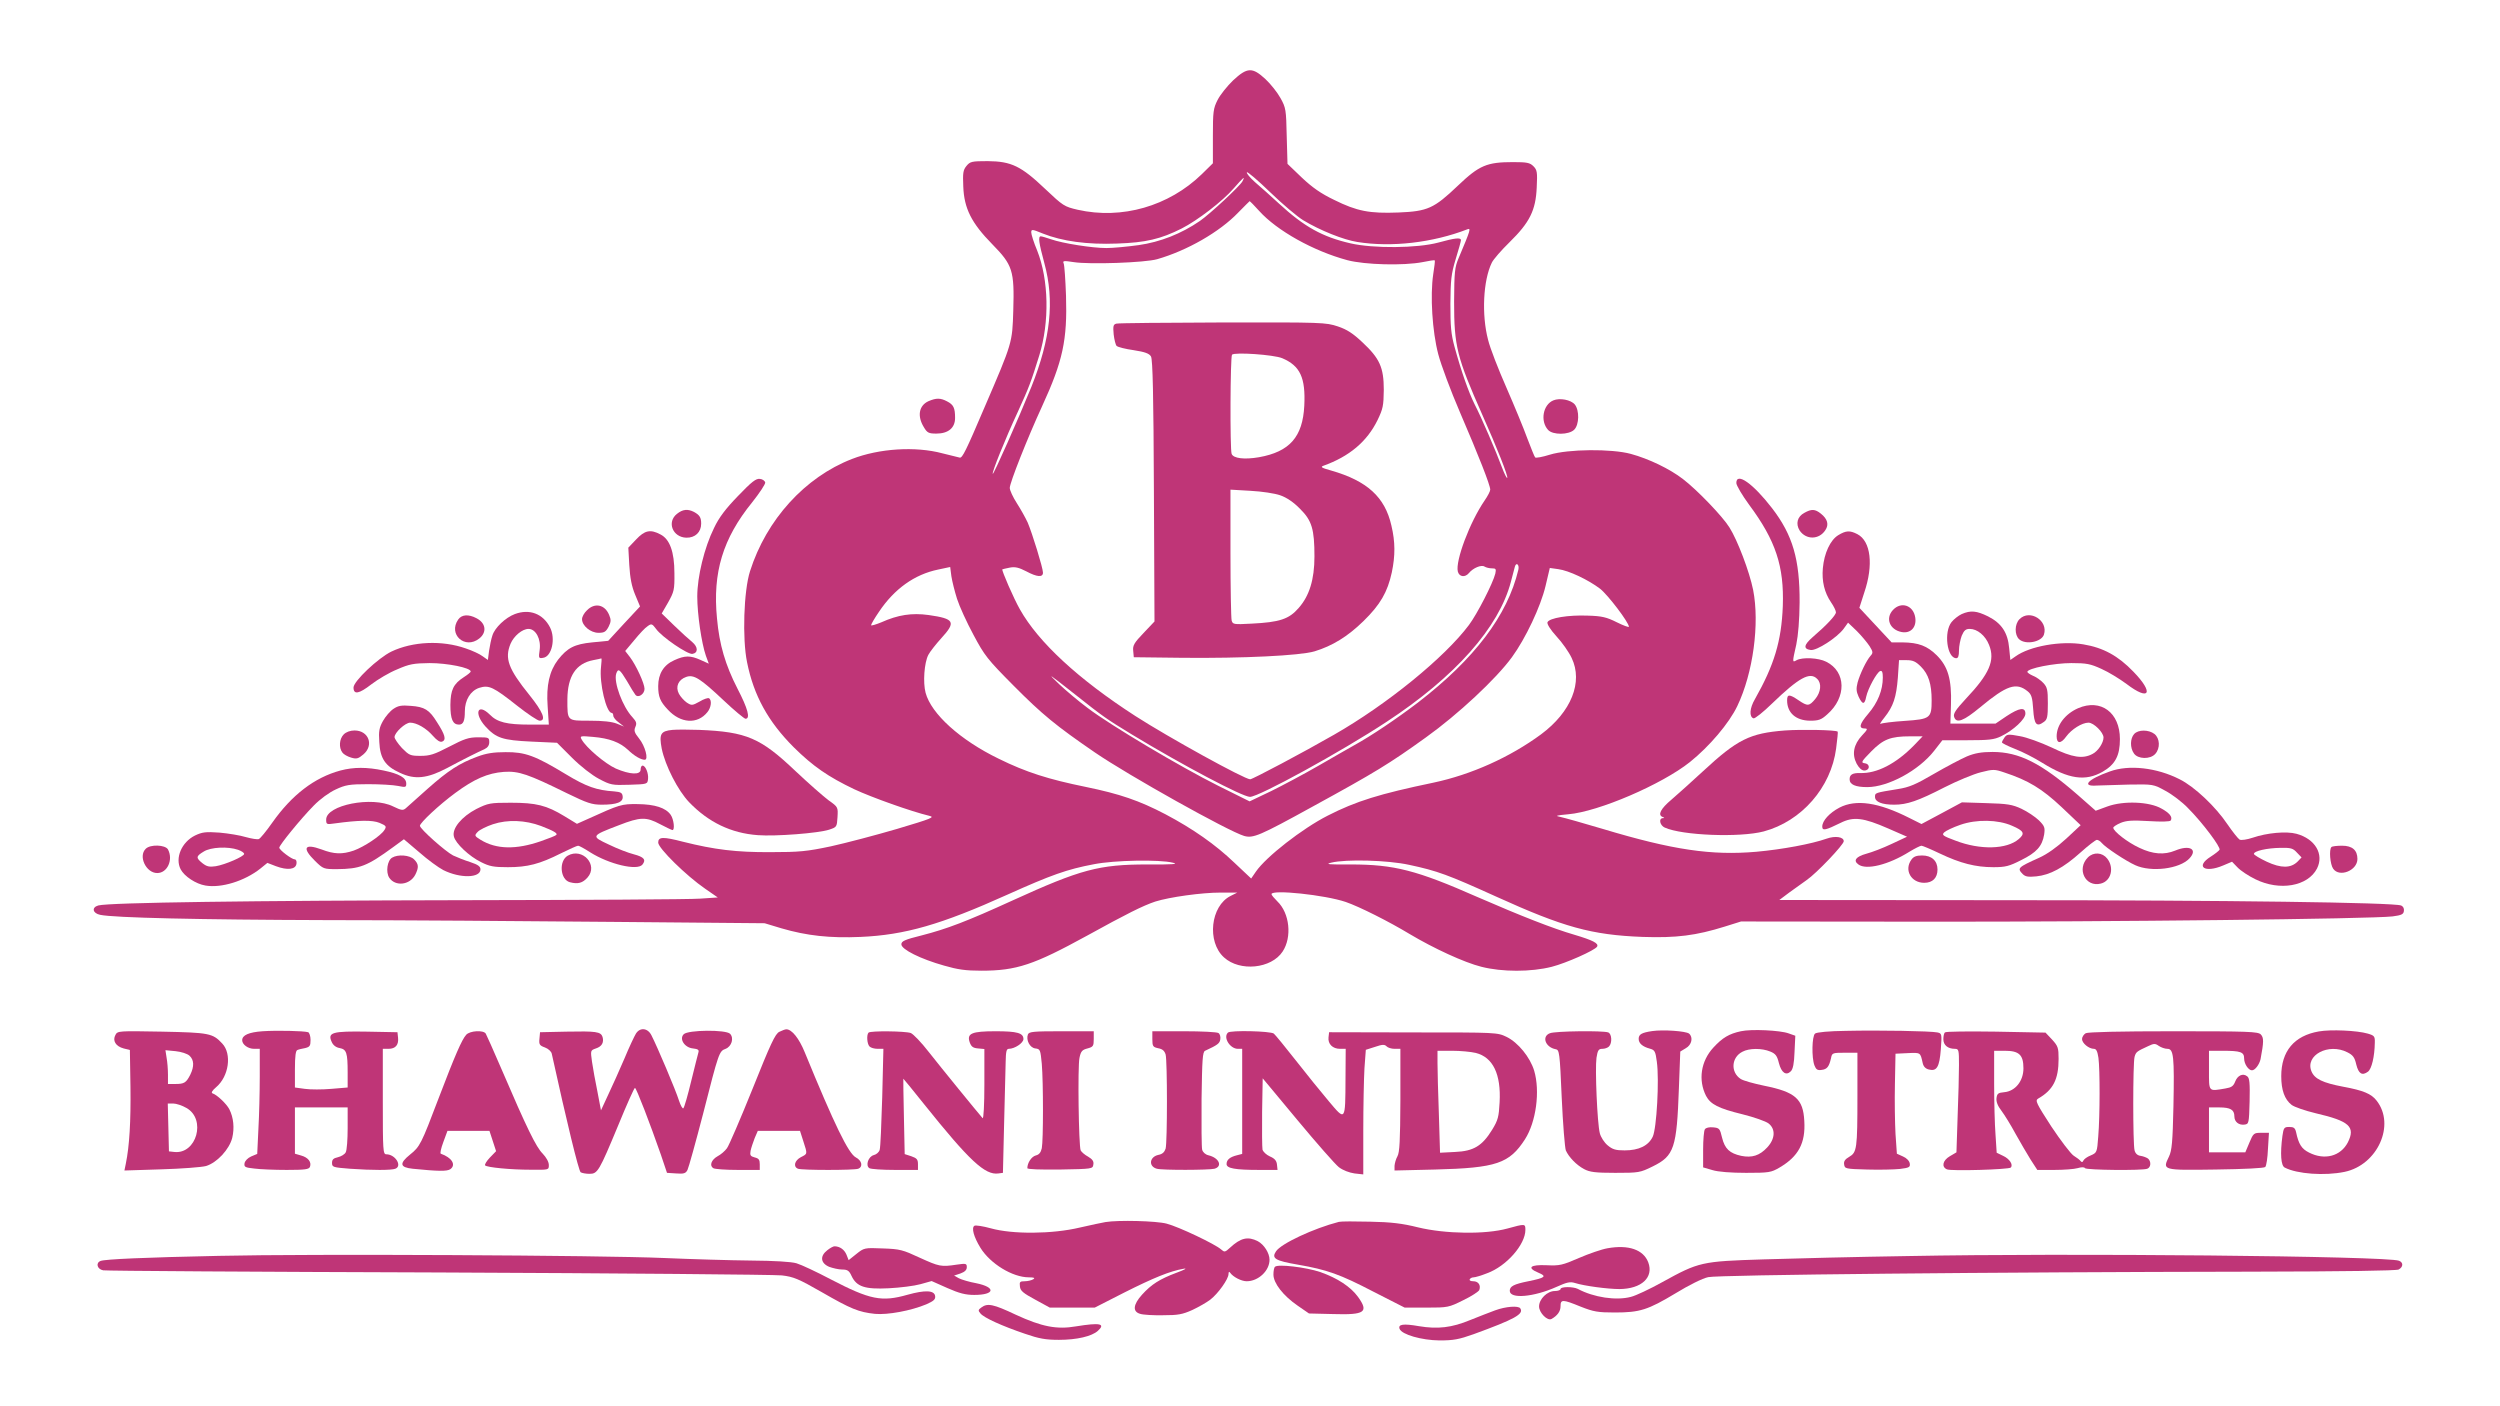 <?xml version="1.0" encoding="utf-8"?>
<!-- Generator: Adobe Illustrator 24.1.3, SVG Export Plug-In . SVG Version: 6.00 Build 0)  -->
<svg version="1.1" id="Layer_1" xmlns="http://www.w3.org/2000/svg" xmlns:xlink="http://www.w3.org/1999/xlink" x="0px" y="0px"
	 viewBox="0 0 1280 720" style="enable-background:new 0 0 1280 720;" xml:space="preserve">
<style type="text/css">
	.st0{fill:#BF3577;}
</style>
<g transform="translate(0,720) scale(0.1,-0.1)">
	<path class="st0" d="M6313,6788c-30-29-66-74-79-100c-22-43-24-60-24-185v-139l-57-56c-169-164-409-233-635-182
		c-69,16-75,20-166,106c-124,118-174,142-295,143c-82,0-90-2-109-25c-17-21-19-36-16-105c4-112,42-187,148-295
		c105-107,114-135,108-339c-5-167-4-164-147-496c-95-223-114-261-127-258c-6,1-46,11-89,22c-138,37-324,25-463-29
		c-240-93-438-310-522-575c-32-100-40-345-15-466c34-170,108-304,239-435c98-97,176-151,310-215c90-42,292-114,384-136
		c30-7,13-14-165-67c-109-32-261-72-338-89c-123-26-161-30-310-30c-176-1-287,13-447,53c-104,27-128,26-128-4c0-29,144-170,240-236
		l65-45l-90-6c-49-4-601-7-1225-8c-1060-2-1805-12-1857-27c-35-10-29-40,10-48c69-15,509-25,1157-27c371,0,1028-5,1460-9l785-7
		l86-26c130-38,248-51,406-44c226,10,411,63,750,216c227,102,306,130,443,156c105,21,337,25,405,8c31-7,2-10-130-9
		c-248,0-341-25-690-184c-234-107-337-146-465-179c-89-22-105-30-105-46c0-26,98-75,219-109c69-20,110-26,190-26
		c181,0,269,30,541,179c203,112,287,154,350,175c73,23,237,46,335,46h85l-34-17c-103-51-123-235-34-315c81-74,242-58,300,30
		c49,74,36,197-27,257c-16,16-30,32-30,37c0,25,274-4,380-40c70-24,221-100,327-164c124-74,280-146,368-168c106-27,254-27,360,0
		c74,19,220,84,232,103c10,17-22,33-116,61c-110,32-273,96-496,193c-313,138-427,167-650,167c-112-1-132,1-100,9
		c76,19,291,13,400-11c145-31,199-51,444-162c346-157,489-197,751-207c173-6,274,7,421,53l83,26l961-1c931-1,2263,14,2375,27
		c46,6,56,11,58,28c2,13-4,24-15,28c-38,15-891,27-2016,27l-1167,1l52,39c29,21,69,49,88,63c50,34,190,181,190,199c0,22-43,29-88,13
		c-76-27-227-55-359-67c-230-20-428,9-787,117c-100,30-197,57-216,61c-30,6-25,8,40,14c154,13,479,153,622,267
		c100,80,201,199,243,287c81,169,115,422,81,595c-19,94-80,254-121,319c-35,57-166,193-238,248c-67,52-175,104-267,129
		c-99,27-321,25-415-4c-38-12-72-18-75-14c-4,4-21,48-40,97c-18,50-66,166-107,260c-41,93-84,203-94,245c-34,129-25,305,19,395
		c8,17,49,64,91,105c103,101,134,163,139,280c4,79,2,90-17,109c-18,18-33,21-104,21c-134,0-173-16-283-121c-122-116-154-131-304-137
		c-148-6-213,7-328,64c-69,33-113,64-167,115l-73,70l-4,142c-3,135-4,145-32,195c-16,29-51,73-77,97C6412,6857,6386,6856,6313,6788z
		 M6673,6072c86-52,206-100,277-111c174-28,385-4,563,65c19,7,17-1-45-148c-20-47-22-71-23-223c0-228,14-284,145-580
		c75-168,133-315,127-322c-3-2-15,22-27,54c-30,81-106,258-140,323c-30,60-69,170-103,295c-18,66-21,105-21,220c1,121,4,152,27,228
		c15,48,27,92,27,97c0,15-29,12-116-12c-108-29-332-31-449-4c-145,33-239,86-367,204c-40,37-95,86-122,109c-26,23-45,46-42,51
		c3,4,56-41,119-102S6643,6090,6673,6072z M6361,6271c-14-25-164-165-217-202c-96-66-203-108-314-124c-58-8-132-15-165-15
		c-73,0-225,24-284,45c-24,8-47,15-52,15c-15,0-10-33,18-137c53-193,32-388-66-633c-66-163-194-451-198-446c-6,5,62,175,129,319
		c58,127,68,155,109,287c53,171,49,387-11,538c-17,40-30,82-30,92c0,17,4,17,60-6c98-39,226-57,380-51c146,5,223,23,330,77
		c81,41,211,141,266,205C6367,6293,6377,6302,6361,6271z M6447,6120c91-101,277-205,451-252c90-24,289-29,386-10c33,7,61,11,62,9
		c2-2-2-34-8-72c-16-107-5-292,26-409c14-54,64-188,111-297c96-223,155-373,155-396c0-8-13-33-29-56c-76-111-150-309-137-363
		c7-28,37-32,57-8c21,26,64,44,80,33c8-5,25-9,38-9c20,0,22-3,17-27c-12-49-93-207-135-263c-125-167-420-407-691-562
		c-153-88-417-228-429-228c-29,0-417,214-588,324c-291,188-496,377-591,546c-31,54-95,201-90,205c2,1,19,5,39,9c27,5,46,0,83-19
		c56-30,86-32,86-7c0,24-55,202-78,256c-11,24-36,69-56,100s-36,66-36,78c0,26,90,254,166,419c106,231,129,338,122,565
		c-3,82-8,156-12,165c-6,14-1,15,51,7c80-13,366-3,428,15c153,44,319,139,414,238c31,32,58,58,59,59C6400,6170,6422,6148,6447,6120z
		 M7774,4283c-56-235-225-457-514-680c-109-83-238-170-327-219c-28-16-111-63-185-106c-73-42-182-100-241-129l-109-52l-161,80
		c-194,97-551,309-668,398c-46,34-111,89-144,120c-67,64-62,61,80-51c145-115,160-125,291-205c259-157,566-319,604-319
		c45,0,467,231,699,384c352,231,576,484,637,718c9,35,18,69,20,76C7763,4324,7780,4309,7774,4283z M4900,4134c12-38,50-121,84-184
		c57-107,71-125,206-261c147-148,217-205,415-341c172-118,686-405,765-428c46-13,78,0,352,151c318,174,392,219,578,353
		c165,118,360,300,441,411c70,96,147,259,172,364l22,93l43-6c54-7,153-54,214-100c40-31,148-173,148-195c0-4-28,6-62,23
		c-52,26-76,32-149,34c-98,4-197-12-206-34c-3-9,15-38,46-72c29-31,64-81,78-111c59-123-2-276-157-391c-159-117-357-206-550-247
		c-278-58-397-95-542-169c-130-66-316-211-368-287l-24-35l-86,81c-97,93-213,174-353,248c-134,70-233,104-408,140
		c-191,39-305,75-445,144c-198,96-346,230-375,338c-14,53-7,153,14,194c9,17,39,55,67,86c76,83,67,99-65,118c-87,12-157,1-242-37
		c-29-12-53-19-53-15c0,5,18,36,40,68c79,118,182,192,304,217l61,13l6-47C4875,4224,4888,4172,4900,4134z"/>
	<path class="st0" d="M5716,5543c-16-4-18-12-14-55c3-27,10-54,15-59c6-6,45-16,88-22c58-9,79-17,88-32s13-201,15-688l3-669l-56-59
		c-48-50-56-64-53-91l3-33l250-3c308-3,600,11,675,33c92,28,170,76,251,155c86,84,123,148,145,249c18,86,18,156-2,240
		c-33,146-124,229-309,282c-47,13-56,18-40,24c134,48,224,124,278,234c28,58,31,74,32,155c0,115-21,161-110,244c-48,45-78,65-126,81
		c-61,20-77,21-588,20C5972,5548,5727,5546,5716,5543z M6565,5366c92-39,120-100,113-243c-8-160-75-236-232-264c-75-13-131-6-140,17
		s-7,499,2,508C6321,5398,6522,5384,6565,5366z M6555,4664c32-11,68-35,101-69c61-60,74-105,74-244c0-118-26-202-81-264
		c-49-57-98-73-241-80c-92-5-96-4-102,16c-3,12-6,168-6,346v324l103-6C6460,4684,6527,4674,6555,4664z"/>
	<path class="st0" d="M4754,5146c-49-22-59-76-24-133c17-29,25-33,64-33c61,0,96,29,96,80c0,52-8,68-41,85
		C4815,5163,4794,5163,4754,5146z"/>
	<path class="st0" d="M7953,5150c-53-22-68-106-27-151c24-27,107-26,134,1c26,26,27,99,3,129C8043,5153,7986,5164,7953,5150z"/>
	<path class="st0" d="M3779,4661c-64-66-98-111-123-164c-50-101-86-250-86-351c0-90,22-240,44-303l15-41l-42,19c-53,24-81,23-134-1
		c-55-24-83-70-83-133c0-54,10-79,49-120c65-71,152-77,203-13c19,23,24,61,8,71c-5,3-27-4-48-17c-38-21-41-21-66-5
		c-14,10-32,30-40,45c-19,36-3,72,37,86c39,14,72-7,192-120c55-52,106-94,112-94c26,0,12,52-41,154c-62,121-93,225-105,360
		c-23,235,30,409,180,594c38,48,68,93,67,102c-2,8-14,17-27,18C3871,4751,3849,4734,3779,4661z"/>
	<path class="st0" d="M8890,4727c0-12,30-63,66-112c136-183,179-315,172-518c-7-180-44-302-143-477c-27-46-30-90-7-98
		c7-2,50,32,95,76c138,133,194,164,231,126c24-23,19-68-10-103c-31-37-39-38-86-6s-58,31-58-1c0-64,45-103,117-104c45,0,58,5,88,32
		c100,87,98,219-5,270c-39,20-121,24-151,8c-23-13-23-13-2,80c10,49,16,124,17,215c1,221-35,345-141,483
		C8976,4724,8890,4785,8890,4727z"/>
	<path class="st0" d="M3466,4569c-53-42-22-120,48-122c45-1,76,28,76,72c0,32-8,44-37,60C3521,4595,3496,4593,3466,4569z"/>
	<path class="st0" d="M9238,4574c-36-19-45-56-24-90c33-49,100-48,132,2c19,28,11,57-23,84C9293,4594,9275,4595,9238,4574z"/>
	<path class="st0" d="M3257,4438l-40-42l5-90c4-65,12-108,30-151l25-60l-82-88l-81-88l-82-8c-91-9-127-28-175-89
		c-44-58-61-131-53-239l6-93h-97c-118,0-167,12-205,51c-63,62-83,7-23-60c55-60,87-71,236-78l131-6l76-76c45-45,103-90,139-109
		c59-31,67-33,155-30c93,3,93,3,96,30c3,29-13,68-28,68c-6,0-10-9-10-20c0-29-55-26-127,5c-55,25-152,107-175,149c-10,18-7,19,59,13
		c82-7,136-27,178-66c32-31,66-51,86-51c21,0,2,71-29,109c-24,30-27,40-19,59c8,18,6,27-15,50c-50,53-97,179-83,223
		c10,29,18,23,55-38c18-32,38-64,43-70c14-19,47,3,47,30c0,27-43,121-75,163l-24,31l47,56c26,32,56,64,68,71c19,14,23,13,43-14
		c30-42,161-131,186-128c30,5,30,35-1,61c-15,12-57,50-92,84l-64,62l33,57c30,54,33,64,32,149c0,110-24,175-72,199
		C3330,4491,3301,4485,3257,4438z M3077,3783c-9-80,27-233,55-233c4,0,8-6,8-14s12-24,28-35l27-21l-37,15c-25,10-72,15-138,15
		c-118,0-115-3-115,110c1,118,44,183,132,200c21,4,40,8,42,9C3081,3829,3080,3809,3077,3783z"/>
	<path class="st0" d="M9412,4460c-41-25-72-92-79-169c-6-67,8-125,42-175c14-20,25-43,25-51c0-15-49-67-119-127c-46-40-49-61-10-66
		c31-4,134,63,168,108l23,32l45-43c24-24,53-59,65-77c18-29,19-35,5-50c-21-24-53-90-66-136c-8-32-7-46,5-73c20-42,31-42,39,0
		c9,42,54,124,71,131c10,4,14-5,14-33c0-65-26-129-75-186c-46-54-50-75-16-75c15,0,12-7-15-35c-44-47-53-97-28-145
		c12-22,26-35,39-35c29,0,32,33,3,37c-21,3-19,8,32,60c62,63,99,78,200,78h64l-44-46c-93-95-191-145-276-142c-39,1-54-8-54-32
		c0-27,30-40,90-40c107,0,264,85,343,186l42,54h129c109,0,136,3,171,20c64,31,125,88,125,116c0,35-30,31-97-13l-56-38h-116h-115
		l3,97c4,130-15,195-73,253c-49,48-92,65-176,66h-55l-83,89l-82,88l25,78c48,141,34,263-35,299C9471,4485,9452,4484,9412,4460z
		 M9835,3787c39-39,55-89,55-173c0-91-7-96-138-105c-61-4-116-11-123-15s1,10,19,32c46,58,61,103,69,204l6,90h39
		C9794,3820,9809,3813,9835,3787z"/>
	<path class="st0" d="M3005,4075c-14-13-25-33-25-45c0-34,44-70,84-70c30,0,38,5,52,31c13,26,13,36,3,60
		C3097,4105,3045,4116,3005,4075z"/>
	<path class="st0" d="M9692,4077c-40-43-17-101,44-113c47-9,78,25,70,75C9796,4101,9734,4122,9692,4077z"/>
	<path class="st0" d="M2636,4056c-48-18-103-70-115-110c-6-17-13-52-17-78l-6-47l-27,19c-14,11-53,29-86,40c-122,43-272,36-381-16
		c-68-33-194-152-194-184c0-38,28-33,91,16c34,26,93,61,133,77c62,27,83,31,166,32c91,0,210-24,210-43c0-4-16-17-35-29
		c-54-35-68-65-69-142c0-73,12-101,44-101c22,0,30,19,30,68c0,58,29,105,73,120c50,16,72,6,197-93c52-41,103-75,113-75
		c35,0,17,45-52,131c-109,135-128,188-97,263c17,40,60,76,92,76c37,0,65-52,57-108c-6-42-5-44,18-40c44,6,65,98,35,156
		C2780,4058,2711,4084,2636,4056z"/>
	<path class="st0" d="M10044,4056c-17-8-40-26-52-41c-41-51-23-185,24-185c10,0,14,12,14,40c0,22,7,56,14,75c12,28,21,35,41,35
		c39,0,80-34,99-82c32-79,2-148-119-276c-52-56-65-76-60-92c11-36,47-23,135,50c134,111,183,128,241,81c20-16,25-31,29-93
		c5-78,17-92,55-64c17,12,20,26,20,94c0,71-3,83-23,105c-13,14-37,31-53,37c-16,7-29,16-29,20c0,18,138,45,225,45c79,0,98-4,155-30
		c36-16,93-51,128-77c118-90,142-47,35,63c-78,81-154,123-257,140c-113,19-274-9-347-62l-26-18l-6,60c-7,80-39,128-108,163
		C10120,4073,10090,4076,10044,4056z"/>
	<path class="st0" d="M2346,4028c-53-76,35-155,108-97c40,32,34,79-15,104C2399,4056,2364,4054,2346,4028z"/>
	<path class="st0" d="M10340,4030c-26-26-26-81-2-103c33-30,115-14,127,24C10488,4022,10393,4083,10340,4030z"/>
	<path class="st0" d="M2015,3571c-17-11-41-39-54-62c-19-34-23-52-19-108c4-85,31-124,106-158c76-36,139-29,240,24
		c88,47,156,81,192,97c17,8,25,20,25,36c0,24-3,25-57,25c-49,0-71-8-148-48s-99-47-147-47c-53,0-58,3-95,40c-21,23-38,48-38,56
		c0,23,55,74,80,74c33,0,82-28,116-67c22-25,37-34,48-30c22,9,15,35-27,100c-39,63-63,78-134,83C2056,3590,2039,3587,2015,3571z"/>
	<path class="st0" d="M10640,3574c-66-29-110-86-110-144c0-39,22-39,49-1c27,37,81,71,114,71c27,0,77-50,77-76c0-27-28-70-56-84
		c-50-27-103-19-210,33c-56,26-127,52-163,58c-58,11-66,10-78-7c-7-10-13-21-13-25s30-19,68-34c37-14,99-46,139-71
		c134-83,220-96,309-45c64,37,88,82,88,167C10854,3552,10756,3624,10640,3574z"/>
	<path class="st0" d="M3443,3463c-61-6-69-21-55-96c18-87,82-213,140-274c99-103,215-159,352-169c91-7,310,10,365,28
		c39,13,40,14,43,64c3,51,3,52-45,86c-26,19-103,87-170,150c-179,170-250,201-493,211C3528,3465,3466,3465,3443,3463z"/>
	<path class="st0" d="M9139,3460c-180-14-243-45-421-210c-57-53-129-117-160-144c-56-47-72-79-45-89c10-4,10-6,0-6
		c-22-2-14-37,10-48c90-41,385-52,507-20c194,52,345,225,371,425c6,46,10,85,8,86C9399,3463,9223,3466,9139,3460z"/>
	<path class="st0" d="M1760,3440c-23-23-26-68-7-93c6-9,27-21,45-26c27-8,36-6,62,16c56,47,28,123-45,123
		C1793,3460,1772,3452,1760,3440z"/>
	<path class="st0" d="M10927,3442c-21-23-22-71-1-100c20-29,83-31,109-2s24,79-4,102C11001,3465,10948,3465,10927,3442z"/>
	<path class="st0" d="M2444,3326c-92-34-149-71-254-164c-52-47-103-92-112-100c-15-13-23-11-65,9c-108,54-343,7-343-67
		c0-25,2-26,43-20c124,17,193,18,230,3c35-15,37-18,25-37c-18-29-104-86-157-105c-59-20-100-19-165,6c-88,32-101,8-33-59
		c42-41,44-42,112-42c118,1,154,15,287,112l56,41l79-67c43-38,98-78,123-91c86-43,190-41,190,4c0,15-13,24-52,37c-29,9-69,25-88,34
		c-39,20-170,136-170,152c0,15,98,107,181,168c96,71,166,102,249,108c76,5,123-11,324-110c103-50,126-58,177-58c78,0,111,13,107,43
		c-2,18-10,22-43,25c-91,6-142,24-248,88c-157,95-208,114-309,113C2527,3349,2489,3343,2444,3326z"/>
	<path class="st0" d="M10070,3327c-30-13-106-53-168-89c-94-55-127-69-185-78c-117-19-117-19-117-40c0-26,36-40,98-40
		c66,0,122,19,258,89c65,33,149,68,186,77c63,16,70,16,120-1c122-40,193-83,293-177l98-93l-74-69c-48-44-97-79-139-98
		c-109-49-113-53-84-83c14-14,29-16,70-12c70,7,139,44,226,122c40,36,78,65,84,65s18-7,25-16c19-23,123-92,172-114
		c81-37,227-19,277,35c44,47,1,71-73,40c-56-23-114-19-183,14c-61,28-134,85-134,103c0,5,17,16,38,25c30,12,58,14,144,9
		c64-4,109-3,112,3c11,17-5,38-47,61c-62,36-195,41-277,11l-60-22l-92,81c-187,163-300,220-436,220
		C10145,3350,10111,3344,10070,3327z"/>
	<path class="st0" d="M1743,3255c-133-36-249-125-349-267c-31-44-62-82-69-84c-7-3-37,2-66,10c-29,9-90,19-135,23c-71,5-88,3-126-15
		c-68-34-103-115-73-173c19-36,78-75,127-83c81-14,200,23,280,86l37,30l44-17c59-22,101-17,105,13c2,12-2,22-9,22c-15,0-79,48-79,60
		c0,13,111,149,176,215c33,34,80,68,113,83c49,23,69,27,166,27c61,0,129-4,153-9c39-8,42-7,42,12c0,30-35,50-116,67
		C1879,3273,1811,3273,1743,3255z M1219,2849c17-6,31-15,31-21c0-13-97-55-145-63c-33-5-46-2-68,15c-35,28-34,36,6,60
		C1079,2863,1167,2867,1219,2849z"/>
	<path class="st0" d="M10802,3250c-113-40-147-78-67-72c22,1,96,3,165,5c125,2,125,2,187-32c34-18,87-58,117-90
		c72-72,168-200,160-212c-3-5-23-21-45-35c-81-51-32-86,64-45l45,19l28-29c16-17,57-44,92-61c124-61,268-36,315,55
		c37,73-9,152-105,178c-52,14-151,5-224-20c-30-10-59-14-67-10c-8,5-36,40-62,78c-61,91-169,193-245,231
		C11042,3270,10900,3286,10802,3250z M11760,2835l24-25l-20-21c-35-35-85-35-158-1c-36,17-66,35-66,40c0,15,67,30,136,31
		C11729,2860,11740,2857,11760,2835z"/>
	<path class="st0" d="M2439,3058c-75-39-126-100-115-141c8-35,79-102,139-131c43-22,65-26,137-26c101,0,163,16,272,71
		c43,21,82,39,88,39c5,0,33-15,62-34c97-61,240-95,267-63c20,25,9,39-44,53c-28,7-85,29-128,50c-92,43-92,44,52,99
		c110,43,140,43,211,5c30-16,58-29,63-30c13,0,7,55-9,78c-25,36-81,54-169,55c-83,1-92-2-255-76l-56-25l-64,39c-92,56-145,69-275,69
		C2509,3090,2500,3088,2439,3058z M2770,2971c65-25,87-38,78-46c-3-4-39-18-79-32c-127-44-228-42-308,7c-32,20-33,22-15,41
		c9,10,45,28,78,39C2599,3005,2690,3001,2770,2971z"/>
	<path class="st0" d="M9418,3065c-51-27-88-67-88-97c0-23,17-19,94,19c66,33,116,27,244-29l96-42l-79-37c-44-21-102-43-129-50
		c-54-15-69-35-41-55c40-30,154-2,261,65c28,17,56,31,62,31c5,0,48-18,94-40c105-50,183-70,274-70c62,0,81,5,142,36
		c79,39,108,71,118,131c5,35,3,43-27,73c-19,18-59,45-89,59c-47,22-72,26-180,29l-125,4l-104-56l-103-55l-62,31
		C9618,3092,9503,3109,9418,3065z M10302,2972c61-26,67-40,34-68c-61-53-197-57-324-8c-65,24-71,29-58,42c8,8,45,26,83,39
		C10120,3006,10230,3004,10302,2972z"/>
	<path class="st0" d="M746,2854c-39-38,2-124,59-124c52,0,83,68,55,121C846,2875,769,2878,746,2854z"/>
	<path class="st0" d="M11937,2863c-13-12-7-89,9-111c32-46,124-9,124,50c0,45-26,68-79,68C11965,2870,11940,2867,11937,2863z"/>
	<path class="st0" d="M2907,2819c-47-27-39-123,11-136c41-11,65-4,90,24C3065,2771,2982,2862,2907,2819z"/>
	<path class="st0" d="M10690,2810c-59-59-13-154,66-134c53,13,70,81,33,128C10764,2836,10719,2839,10690,2810z"/>
	<path class="st0" d="M2008,2809c-25-14-34-74-15-103c31-46,105-38,133,15c19,38,18,55-6,79C2098,2822,2038,2827,2008,2809z"/>
	<path class="st0" d="M9786,2798c-38-53-1-118,66-118c43,0,68,25,68,68c0,45-30,72-79,72C9811,2820,9797,2814,9786,2798z"/>
	<path class="st0" d="M1344,1920c-70-5-104-20-104-46c0-22,30-44,61-44h29v-142c0-79-3-200-7-269l-6-127l-31-13c-18-8-32-23-34-35
		c-3-19,3-22,50-27c29-4,104-7,166-7c95,0,114,3,119,16c9,24-9,48-46,58l-31,9v118v119h135h135v-106c0-58-4-114-10-124
		c-5-10-23-21-40-25c-23-5-30-12-30-29c0-22,5-23,92-30c114-8,212-8,232,0c37,14,0,74-46,74c-17,0-18,18-18,270v270h29
		c36,0,53,20,49,57l-3,28l-155,3c-178,3-204-4-182-52c7-17,22-29,41-32c35-7,41-23,41-126v-76l-84-7c-46-4-107-4-135,0l-51,7v94
		c0,67,4,96,13,98c6,3,24,7,40,10c23,6,27,11,27,42c0,19-6,36-12,39C1555,1922,1417,1925,1344,1920z"/>
	<path class="st0" d="M3256,1908c-8-13-35-70-59-128c-25-58-62-141-83-185l-37-80l-18,95c-11,52-23,121-28,154c-8,58-8,58,20,68
		c31,10,42,31,34,59c-9,27-33,30-185,27l-135-3l-3-33c-3-29,0-35,28-45c17-6,33-21,35-32c76-346,138-601,148-607c6-4,27-8,45-8
		c42,0,49,12,148,250c43,105,81,190,85,190c7,0,78-185,132-340l32-95l47-3c39-3,49,0,58,18c6,12,42,142,80,288
		c80,314,82,320,115,332c31,12,44,55,23,77c-22,22-215,20-237-2c-25-24,4-69,47-73c25-3,32-7,28-20c-3-9-19-75-37-147
		c-17-71-35-134-40-139c-4-5-14,13-23,40c-15,49-111,276-141,334C3316,1937,3277,1941,3256,1908z"/>
	<path class="st0" d="M3990,1917c-21-10-45-62-137-292c-62-154-121-291-131-304c-10-14-32-33-48-41c-32-18-43-48-22-61
		c7-5,64-9,126-9h112v29c0,23-5,30-26,35c-22,6-25,11-21,34c3,15,13,44,21,65l16,37h108h108l17-53c22-68,22-64-13-82
		c-32-17-40-49-14-59c20-8,288-8,308,0c26,10,19,42-12,58c-38,20-109,166-262,539c-29,71-66,117-94,117
		C4020,1930,4004,1924,3990,1917z"/>
	<path class="st0" d="M8460,1921c-55-8-70-17-70-40s20-40,57-50c25-7,29-13,36-67c13-93-1-342-21-384c-22-46-71-70-144-70
		c-46,0-62,5-87,26c-17,14-35,42-40,62c-13,51-25,329-17,386c6,39,11,46,30,46c12,0,27,5,34,12c17,17,15,65-4,72c-26,10-271,7-298-4
		c-44-16-24-72,29-82c19-3,21-16,31-248c6-135,16-256,21-270c15-34,54-75,94-96c28-15,57-19,159-19c121,0,127,1,192,33
		c110,54,123,94,134,401l7,187l28,17c31,17,39,56,17,75C8631,1921,8516,1929,8460,1921z"/>
	<path class="st0" d="M8913,1920c-60-13-94-33-140-83c-65-70-79-167-38-248c23-43,63-64,186-94c60-15,120-36,134-47
		c37-29,34-79-7-123c-39-42-78-54-133-43c-59,13-84,36-98,93c-11,47-14,50-46,53c-20,2-37-2-42-10c-5-7-9-54-9-104v-91l48-14
		c29-9,95-14,172-14c118,0,128,2,171,27c97,57,134,125,127,239c-6,113-46,148-205,180c-53,11-108,26-121,35c-52,34-48,110,9,139
		c35,19,100,19,143,1c27-11,35-22,44-59c13-50,37-66,61-42c11,11,17,40,19,99l4,83l-34,12C9115,1925,8966,1932,8913,1920z"/>
	<path class="st0" d="M9451,1922c-86-1-150-7-158-14c-16-13-18-124-3-163c8-21,16-26,36-23c29,3,39,17,49,61c5,26,8,27,70,27h65
		v-222c0-271-3-288-42-311c-21-12-29-23-26-39c3-22,7-23,118-26c63-2,139,0,168,3c47,6,53,9,50,28c-2,13-16,28-35,36l-31,14l-7,101
		c-3,56-5,171-3,256l3,155l63,3c66,3,64,4,76-50c4-19,15-30,32-34c40-10,54,12,61,103c6,81,5,82-18,87
		C9885,1921,9623,1926,9451,1922z"/>
	<path class="st0" d="M11872,1919c-126-22-192-101-192-229c0-71,17-119,53-147c14-11,70-30,124-43c172-40,204-69,164-149
		c-37-71-119-93-199-52c-38,19-53,43-66,104c-5,22-12,27-35,27c-26,0-29-4-35-46c-12-90-8-153,12-162c63-33,205-43,306-22
		c169,35,262,241,164,365c-27,35-68,52-171,71c-105,20-146,40-162,78c-35,83,87,148,184,98c28-14,37-26,45-62c12-48,30-59,60-37
		c19,14,34,78,35,148c1,33-2,37-36,47C12068,1924,11933,1930,11872,1919z"/>
	<path class="st0" d="M591,1901c-16-29,1-58,42-69l32-8l3-192c2-173-5-299-24-391l-7-34l189,6c104,3,207,11,229,17
		c56,17,119,85,134,144c12,50,7,104-15,147c-14,27-63,74-86,81c-8,3-2,14,19,32c65,55,81,170,31,223c-49,53-67,56-309,61
		C606,1922,602,1922,591,1901z M970,1795c24-22,25-55,4-98c-21-41-31-47-76-47h-38v48c0,26-3,65-7,86l-6,39l52-5
		C928,1815,959,1805,970,1795z M955,1527c102-58,51-238-63-225l-27,3l-3,123l-3,122h28C902,1550,933,1540,955,1527z"/>
	<path class="st0" d="M2387,1902c-22-24-57-104-142-327c-88-232-95-246-145-286c-57-46-53-66,13-73c130-13,176-14,193-2
		c30,22,8,59-49,79c-5,1,1,28,13,60l21,57h108h107l17-52l17-52l-32-33c-17-18-28-36-24-40c10-10,128-22,234-22c92-1,92-1,92,24
		c0,16-13,39-32,59c-33,33-80,128-212,436c-39,91-75,171-79,178C2475,1927,2406,1923,2387,1902z"/>
	<path class="st0" d="M4447,1913c-11-11-8-58,5-71c7-7,25-12,42-12h29l-6-247c-4-137-9-258-13-270c-3-12-17-24-30-27
		c-28-7-44-53-23-67c8-5,67-9,132-9h117v29c0,25-6,31-34,41l-34,11l-4,192c-2,106-4,193-3,194c0,1,48-57,106-130
		c233-291,313-365,381-355l23,3l6,250c3,138,7,280,8,318c1,53,4,67,16,67c30,0,75,30,75,50c0,31-32,40-142,40c-123,0-149-11-133-57
		c8-22,17-29,43-31l32-3v-182c0-101-4-177-9-172c-28,32-217,264-275,338c-38,49-80,93-93,98C4635,1921,4457,1923,4447,1913z"/>
	<path class="st0" d="M5263,1904c-11-29,10-69,38-72c25-3,26-7,33-79c8-97,8-391,0-432c-5-22-14-33-31-37c-22-6-43-38-43-65
		c0-6,65-8,168-7c165,3,167,3,170,26c3,16-5,27-27,40c-17,9-34,24-38,32c-10,23-16,430-6,474c7,34,14,41,41,48c29,8,32,12,32,48v40
		h-165C5292,1920,5269,1918,5263,1904z"/>
	<path class="st0" d="M5900,1880c0-37,3-41,30-47c22-4,32-13,38-32c9-34,9-448,0-482c-6-18-16-28-37-32c-46-10-52-59-8-71
		c29-8,266-7,295,0c43,12,24,56-31,69c-16,4-29,16-32,29c-3,11-4,129-3,260c3,201,5,240,18,246c65,30,75,38,78,59c2,13-2,28-10,32
		c-7,5-86,9-175,9h-163V1880z"/>
	<path class="st0" d="M6287,1913c-26-25,11-83,51-83h22v-269v-269l-27-7c-36-9-53-23-53-45s43-30,168-30h93l-3,28c-2,19-12,31-36,41
		c-18,8-35,24-38,35c-2,12-3,98-2,193l3,172l178-214c98-118,193-226,212-241c21-16,53-28,80-32l45-5v224c0,123,3,267,6,319l7,95
		l47,15c38,13,49,13,59,3c6-7,25-13,41-13h30v-262c-1-209-4-268-15-288c-8-14-14-36-15-49v-24l208,5c314,8,380,31,460,155
		c57,89,78,246,47,351c-21,69-82,144-141,173c-48,23-50,23-479,23l-430,1l-3-26c-4-34,21-59,59-59h29l-1-152c-1-221,0-218-85-117
		c-39,46-115,140-169,209s-105,131-113,138C6505,1921,6299,1926,6287,1913z M7556,1809c88-22,130-109,122-253c-4-74-8-91-38-140
		c-51-83-95-110-190-114l-77-4l-6,198c-4,108-7,226-7,261v63h76C7477,1820,7531,1815,7556,1809z"/>
	<path class="st0" d="M9958,1914c-5-4-8-20-8-35c0-30,23-49,59-49c20,0,21-6,21-83c0-46-3-165-7-265l-6-182l-34-20
		c-36-21-44-54-15-67c20-10,317-1,327,9c14,14-6,45-39,60l-33,16l-6,93c-4,50-7,168-7,261v168h55c73,0,95-21,95-90
		c0-65-42-117-98-122c-32-3-37-7-40-31c-2-18,6-39,26-65c15-20,48-73,71-116c24-43,59-103,77-132l35-54h87c48,0,102,4,119,9
		c20,6,35,6,38,0c7-10,294-13,319-3c19,7,21,37,4,52c-7,5-24,12-38,14c-16,2-27,12-31,28c-9,32-9,447,0,479c7,25,11,28,70,55
		c29,14,36,14,54,1c12-8,31-15,44-15c32,0,36-38,31-294c-4-184-8-227-23-258c-34-70-35-70,240-66c145,2,248,7,253,13
		c6,6,12,47,14,93l5,82h-40c-37,0-40-2-60-50l-21-50h-93h-93v115v115h53c57,0,77-12,77-46c0-28,23-46,52-42c22,3,23,6,26,119
		c2,93,0,119-12,128c-22,18-50,5-62-27c-9-23-19-30-50-35c-88-15-84-19-84,93v100h68c95,0,112-6,112-40c0-27,22-60,40-60
		c16,0,38,30,44,57c17,90,17,110,1,127c-15,14-62,16-446,16c-278,0-437-4-450-10c-10-6-19-19-19-30c0-21,35-50,61-50
		c12,0,18-13,23-46c8-60,8-295-1-403c-6-82-7-83-39-97c-18-7-34-19-37-26c-4-9-8-10-14-3c-4,6-20,18-36,28c-15,10-66,77-114,149
		c-77,119-84,133-68,143c77,44,105,98,105,204c0,56-3,65-33,98l-34,36l-254,5C10079,1920,9962,1919,9958,1914z"/>
	<path class="st0" d="M5660,943c-14-2-73-15-131-28c-142-34-346-35-456-4c-40,11-78,17-84,13c-16-10-4-56,31-113
		c50-81,164-151,248-151c27,0,33-3,22-10c-8-5-28-10-43-10c-25,0-28-3-25-27c2-22,17-34,78-67l75-41h115h115l151,77
		c149,75,234,110,304,122c21,4,6-5-35-20c-88-33-130-60-178-113c-46-51-49-87-9-98c15-5,68-8,117-7c76,0,99,4,150,27
		c32,15,74,39,92,53c39,30,93,105,93,131c0,11,3,14,8,7c15-22,58-44,85-44c60,0,117,54,117,110c0,34-28,78-60,95
		c-51,26-88,17-142-33c-26-24-29-24-46-9c-30,27-217,116-279,132C5920,949,5727,954,5660,943z"/>
	<path class="st0" d="M6855,944c-128-33-296-111-322-151c-24-36-4-48,112-68c150-26,215-49,388-139l159-81h112c109,0,114,1,188,38
		c42,20,78,44,82,52c9,25-5,45-31,45c-13,0-21,4-18,10s12,10,20,10s39,9,69,21c99,36,196,147,196,222c0,32-1,32-92,7
		c-112-31-318-28-458,6c-80,20-138,27-245,29C6938,947,6866,947,6855,944z"/>
	<path class="st0" d="M4236,799c-39-30-35-66,9-85c19-7,49-14,67-14c27,0,36-6,48-33c26-55,68-69,190-63c58,3,131,12,163,21l57,16
		l81-36c61-27,93-35,137-35c106,0,113,39,10,60c-34,6-74,18-88,25l-25,14l33,11c22,8,32,18,32,32c0,19-4,20-52,13
		c-80-12-89-10-190,36c-86,40-100,44-188,47c-94,4-96,3-135-28l-40-32l-11,28c-11,26-33,42-60,43C4268,820,4251,811,4236,799z"/>
	<path class="st0" d="M8231,809c-30-5-96-28-147-50c-85-37-99-40-165-37c-85,4-103-13-43-38c45-19,37-26-51-44c-75-15-95-26-95-49
		c0-43,123-32,239,20c53,24,70,28,95,20c47-15,168-31,228-31c113,1,176,60,147,137C8414,802,8338,828,8231,809z"/>
	<path class="st0" d="M1120,770c-381-8-581-17-605-26c-26-10-18-42,13-48c15-3,788-8,1717-11c930-4,1721-11,1758-15
		c60-7,86-18,203-85c151-87,190-103,274-112c65-6,184,16,263,49c38,17,47,25,45,42c-4,30-51,32-141,7c-133-38-192-26-394,79
		c-72,38-151,75-175,82c-27,8-113,13-233,14c-104,1-305,7-445,13C3081,773,1594,781,1120,770z"/>
	<path class="st0" d="M9770,769c-256-4-589-12-740-17c-320-10-331-13-520-117c-63-35-135-69-160-75c-75-20-190-3-272,41
		c-24,12-88,12-88-1c0-5-13-10-29-10c-39,0-81-41-81-79c0-32,43-76,64-64c30,17,46,39,46,65c0,36,10,36,103-2c66-26,88-30,175-30
		c128,0,169,13,312,99c67,41,137,76,166,82c53,12,1464,26,2772,28c491,1,750,5,763,11c24,13,25,36,2,45
		C12222,769,10585,785,9770,769z"/>
	<path class="st0" d="M6528,714c-5-4-8-22-8-40c0-44,50-108,124-159l58-40l124-3c163-5,183,10,127,88c-38,52-105,96-193,127
		C6686,712,6542,729,6528,714z"/>
	<path class="st0" d="M5025,506c-17-12-18-16-5-31c18-22,110-64,228-104c72-25,106-31,174-31c91,0,168,18,199,46c41,37,11,43-112,23
		c-98-17-175-2-309,60C5086,523,5056,529,5025,506z"/>
	<path class="st0" d="M7655,491c-27-10-84-32-126-49c-96-40-168-48-264-32c-80,14-108,10-99-14c11-29,113-58,204-59
		c72,0,99,5,175,32c211,77,258,103,239,132C7775,516,7709,511,7655,491z"/>
</g>
</svg>
